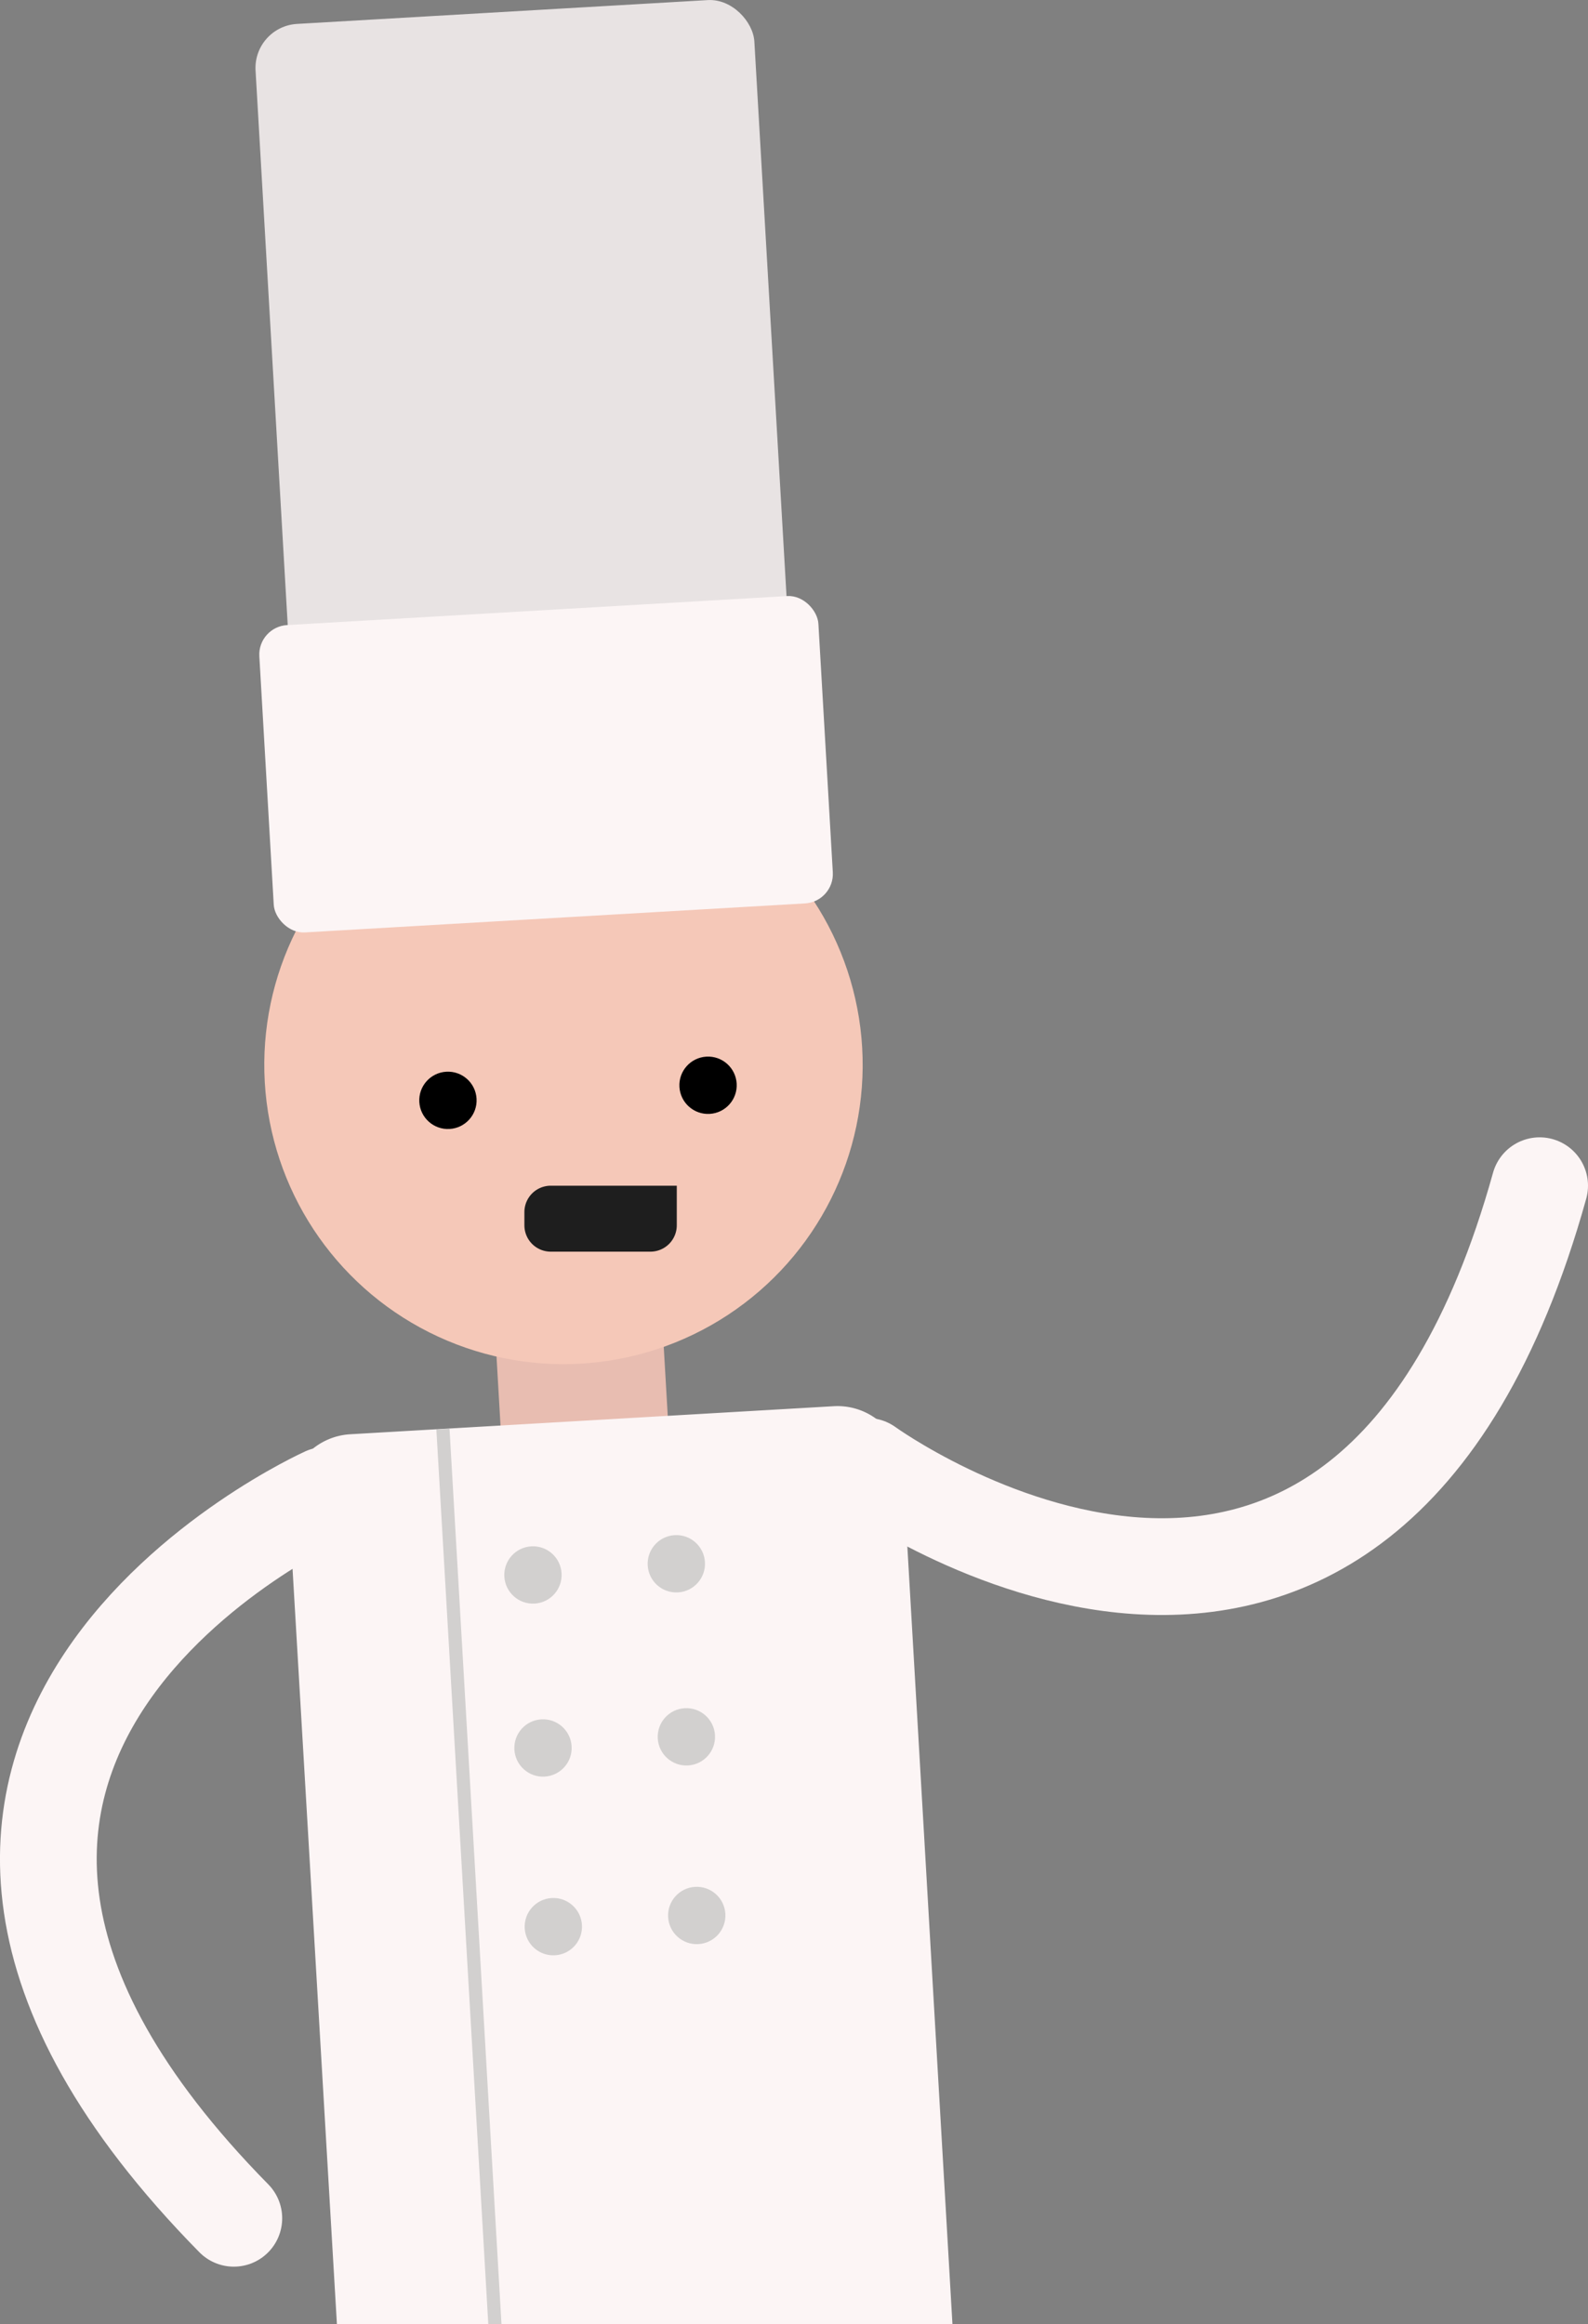 <svg xmlns="http://www.w3.org/2000/svg" viewBox="0 0 361.18 528.54"><rect x="0" y="0" width="361.18" height="528.54" fill="#808080" stroke="none"/><defs><style>.cls-1{fill:#e8bdb1;}.cls-2{fill:#fcf5f5;}.cls-3{fill:#e8e3e3;}.cls-4{fill:none;stroke:#fcf5f5;stroke-linecap:round;stroke-miterlimit:10;stroke-width:22px;}.cls-5{fill:#f5c8b8;}.cls-6{fill:#d2d0cf;}.cls-7{fill:#1e1e1e;}</style></defs><title>Asset 2</title><g id="Layer_2" data-name="Layer 2"><g id="Layer_2-2" data-name="Layer 2"><rect class="cls-1" x="113.56" y="274.72" width="38.1" height="87.93" rx="4.15" ry="4.15" transform="translate(-18.24 8.22) rotate(-3.32)"/><path class="cls-2" d="M76.63,528.54h140l-11.3-194.77a14.88,14.88,0,0,0-15.67-14l-110,6.38a14.88,14.88,0,0,0-14,15.67Z"/><rect class="cls-3" x="62.43" y="2.58" width="113.64" height="171.78" rx="10.03" ry="10.03" transform="translate(-4.93 7.06) rotate(-3.32)"/><path class="cls-4" d="M197.26,333.46S309.65,415,350.18,269.63"/><path class="cls-4" d="M74,340.05S-52.65,396.9,53.18,504.44"/><circle class="cls-5" cx="128.17" cy="242.16" r="68.05" transform="translate(-13.82 7.83) rotate(-3.32)"/><circle cx="101.89" cy="250.22" r="6.52" transform="translate(-14.33 6.32) rotate(-3.32)"/><circle cx="161.05" cy="246.78" r="6.52" transform="translate(-14.03 9.75) rotate(-3.32)"/><rect class="cls-2" x="60.52" y="138.78" width="127.37" height="70.01" rx="6.71" ry="6.71" transform="translate(-9.86 7.49) rotate(-3.32)"/><circle class="cls-6" cx="121.23" cy="358.14" r="6.52" transform="translate(-20.55 7.63) rotate(-3.32)"/><circle class="cls-6" cx="123.51" cy="397.49" r="6.52" transform="translate(-22.82 7.82) rotate(-3.32)"/><circle class="cls-6" cx="125.87" cy="438.12" r="6.52" transform="translate(-25.18 8.03) rotate(-3.32)"/><circle class="cls-6" cx="153.84" cy="355.6" r="6.52" transform="translate(-20.35 9.51) rotate(-3.32)"/><circle class="cls-6" cx="156.12" cy="394.95" r="6.52" transform="translate(-22.62 9.71) rotate(-3.32)"/><circle class="cls-6" cx="158.48" cy="435.58" r="6.52" transform="translate(-24.97 9.91) rotate(-3.32)"/><path class="cls-7" d="M125.27,269.63h28.66a0,0,0,0,1,0,0v9a6,6,0,0,1-6,6H125.27a6,6,0,0,1-6-6v-3a6,6,0,0,1,6-6Z"/><polygon class="cls-6" points="114.06 528.54 102.24 324.9 99.25 325.07 111.06 528.54 114.06 528.54"/></g></g></svg>